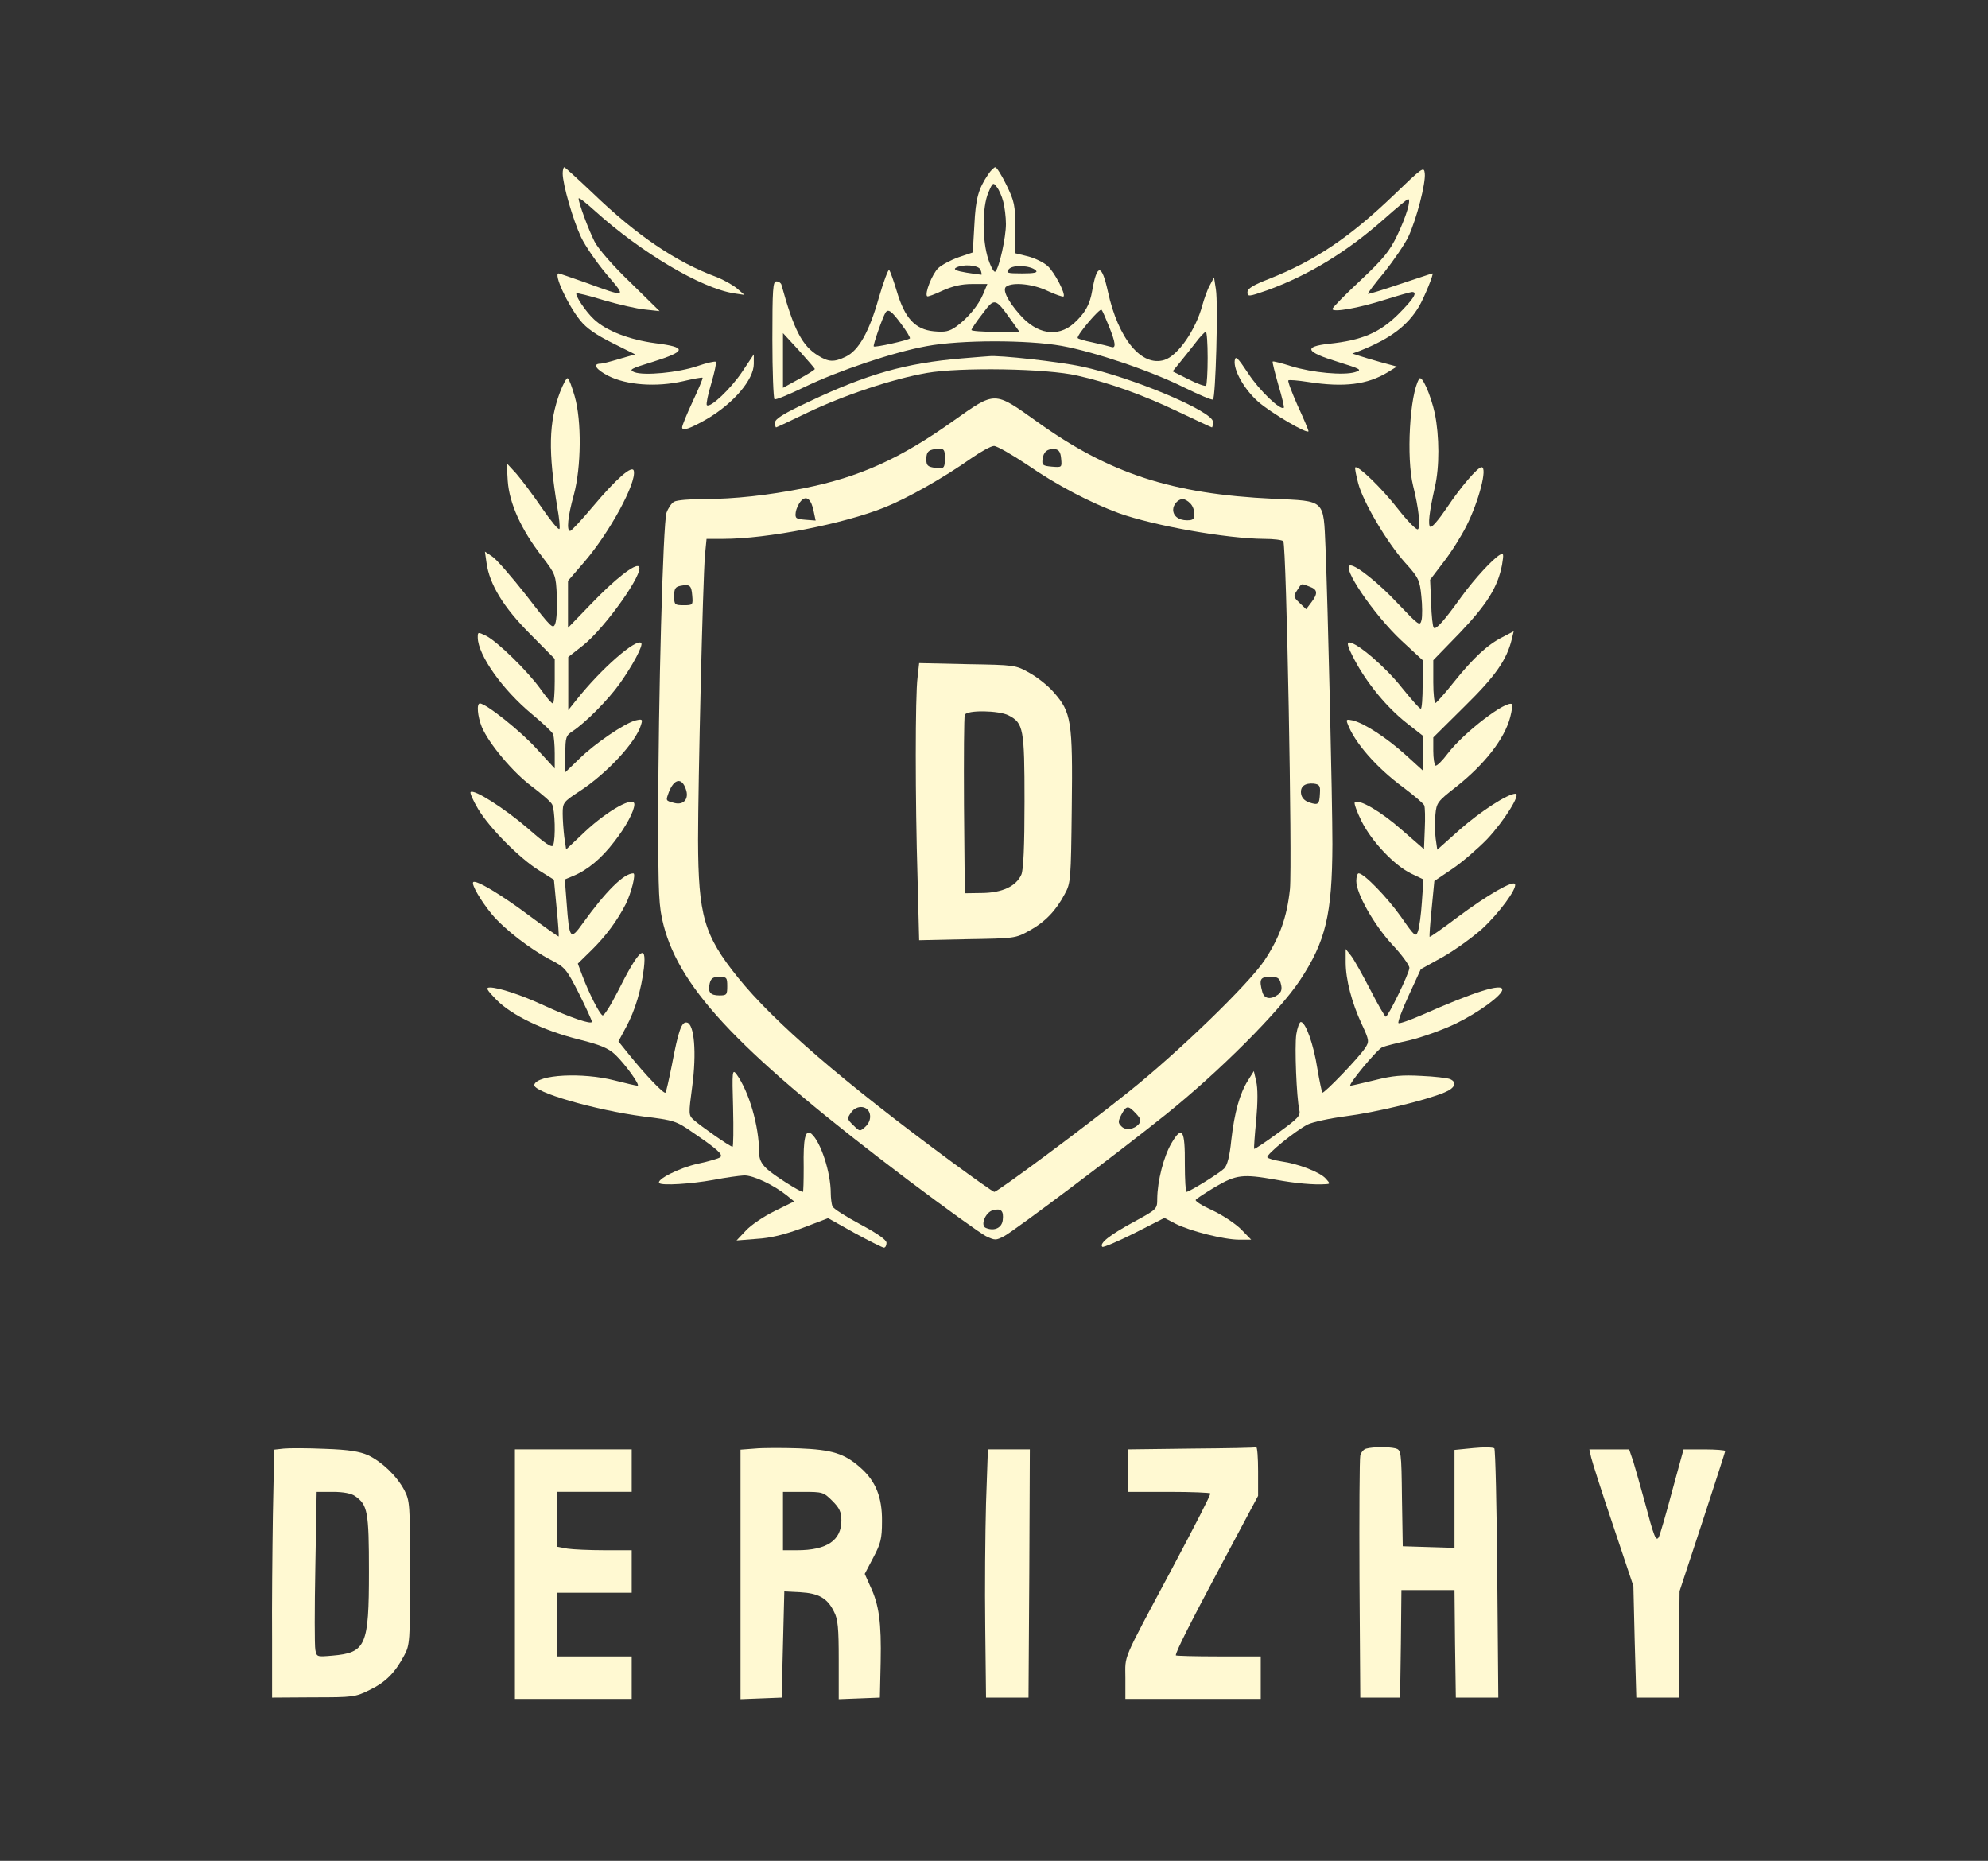 <?xml version="1.0" standalone="no"?>
<!DOCTYPE svg PUBLIC "-//W3C//DTD SVG 20010904//EN"
 "http://www.w3.org/TR/2001/REC-SVG-20010904/DTD/svg10.dtd">
<svg version="1.0" xmlns="http://www.w3.org/2000/svg" style="background-color:black"
 width="749pt" height="701pt" viewBox="0 0 749 701"
 preserveAspectRatio="xMidYMid meet">

<rect x="0" y="0" width="749" height="701" fill="#333333" stroke="none"/>

<g transform="translate(0,701) scale(0.1,-0.1)"
fill="#FFF9D2" stroke="none">
<path d="M2120 6357 c0 -42 39 -176 69 -240 16 -34 60 -97 96 -140 77 -90 79
-89 -83 -30 -51 18 -95 33 -97 33 -21 0 34 -119 81 -177 24 -30 61 -55 121
-85 l86 -43 -59 -17 c-33 -10 -64 -18 -71 -18 -32 0 -18 -22 29 -46 69 -35
182 -43 282 -20 38 9 71 15 73 13 2 -2 -15 -42 -37 -89 -22 -47 -40 -91 -40
-98 0 -15 30 -5 94 32 99 58 176 148 176 207 l0 36 -44 -66 c-43 -64 -121
-138 -133 -125 -3 3 4 40 17 82 12 41 20 78 17 81 -3 3 -34 -4 -69 -16 -73
-25 -202 -37 -238 -23 -22 9 -15 13 70 39 127 40 129 55 10 70 -99 13 -187 47
-233 91 -31 29 -72 91 -65 97 2 2 49 -9 103 -26 55 -16 124 -32 155 -35 l55
-6 -111 109 c-65 62 -121 127 -134 153 -23 45 -60 146 -60 162 0 6 28 -16 62
-47 173 -156 398 -290 523 -310 l40 -6 -29 25 c-16 13 -50 32 -75 42 -153 56
-303 158 -466 315 -57 54 -106 99 -109 99 -3 0 -6 -11 -6 -23z"/>
<path d="M3723 6353 c-37 -55 -47 -90 -52 -191 l-6 -103 -53 -18 c-29 -10 -64
-29 -77 -41 -23 -22 -52 -96 -42 -106 2 -3 28 7 58 21 38 17 71 25 112 25 l57
0 -15 -36 c-18 -44 -59 -93 -102 -124 -27 -19 -42 -22 -85 -18 -70 7 -109 49
-139 150 -12 40 -25 77 -29 81 -3 4 -21 -43 -39 -105 -36 -128 -76 -199 -125
-222 -44 -21 -64 -20 -103 4 -61 37 -92 97 -139 268 -2 6 -10 12 -19 12 -13 0
-15 -29 -15 -219 0 -121 4 -222 8 -225 5 -3 55 18 113 46 129 62 334 131 460
154 128 24 380 24 509 1 126 -23 338 -95 462 -157 55 -27 104 -48 108 -45 10
6 20 361 11 415 l-7 45 -16 -30 c-9 -16 -21 -50 -28 -75 -25 -93 -92 -190
-143 -206 -86 -27 -174 79 -213 258 -23 105 -41 106 -59 3 -9 -54 -28 -86 -70
-124 -61 -53 -139 -40 -203 34 -47 53 -67 96 -50 106 26 17 101 9 155 -17 30
-14 57 -23 60 -21 9 9 -34 92 -60 115 -14 13 -47 29 -73 36 l-49 12 0 95 c0
87 -3 100 -33 162 -18 37 -37 67 -42 67 -5 0 -17 -12 -27 -27z m57 -103 c5
-19 10 -57 10 -84 0 -50 -25 -165 -40 -179 -4 -5 -16 15 -26 45 -24 71 -24
198 0 253 16 38 18 39 32 20 8 -10 19 -35 24 -55z m-86 -256 c4 -9 5 -18 4
-19 -2 0 -27 3 -57 8 -37 6 -50 12 -40 18 25 15 86 11 93 -7z m209 -3 c8 -8
-7 -11 -52 -11 -57 0 -62 2 -50 16 15 18 83 14 102 -5z m-94 -186 l32 -45 -90
0 c-50 0 -91 3 -91 7 0 3 18 31 41 60 46 62 48 62 108 -22z m369 -24 c25 -61
28 -85 9 -78 -7 2 -38 10 -70 17 -31 6 -57 14 -57 17 0 15 84 113 90 106 4 -4
16 -32 28 -62z m-783 9 c21 -28 36 -53 33 -55 -7 -7 -132 -35 -136 -30 -4 3
33 109 44 127 10 16 23 7 59 -42z m1155 -128 c0 -54 -3 -101 -6 -105 -4 -3
-33 7 -66 24 l-60 30 26 32 c15 18 41 51 59 74 17 23 35 42 40 43 4 0 7 -44 7
-98z m-1480 -42 c0 -3 -27 -20 -60 -38 l-60 -33 0 103 0 103 60 -65 c32 -36
59 -67 60 -70z"/>
<path d="M5250 6274 c-165 -158 -294 -245 -467 -314 -62 -24 -83 -37 -83 -51
0 -17 5 -17 73 7 158 57 303 146 444 271 45 40 85 73 88 73 13 0 -7 -66 -41
-137 -29 -60 -51 -87 -139 -170 -58 -54 -105 -102 -105 -107 0 -14 98 3 198
35 51 16 97 29 102 29 22 0 7 -25 -52 -84 -71 -70 -137 -98 -261 -111 -98 -11
-88 -31 33 -68 89 -28 93 -30 65 -39 -43 -13 -160 -2 -239 22 -37 12 -69 20
-71 18 -2 -2 8 -41 21 -87 14 -46 23 -85 21 -87 -12 -12 -94 67 -134 129 -40
60 -48 68 -51 49 -5 -36 35 -108 88 -155 46 -41 190 -126 190 -111 0 3 -18 47
-41 96 -22 50 -38 92 -35 95 2 3 36 0 75 -6 135 -21 223 -10 300 37 l34 21
-59 16 c-32 9 -70 20 -84 25 l-25 8 30 11 c113 45 178 94 221 166 21 36 57
125 51 125 -2 0 -56 -18 -122 -40 -65 -22 -120 -39 -121 -37 -2 2 26 39 62 82
35 44 76 104 90 133 31 66 66 202 62 239 -3 27 -8 23 -118 -83z"/>
<path d="M3625 5660 c-214 -18 -357 -59 -577 -163 -96 -45 -128 -65 -128 -79
0 -10 2 -18 4 -18 2 0 55 25 117 55 138 66 320 127 451 150 125 22 452 17 567
-10 121 -27 248 -73 380 -136 68 -32 125 -59 127 -59 2 0 4 9 4 21 0 39 -302
167 -494 208 -82 18 -314 44 -351 39 -5 0 -50 -4 -100 -8z"/>
<path d="M2110 5533 c-43 -115 -45 -223 -10 -436 7 -37 10 -73 8 -79 -3 -7
-32 29 -66 78 -34 50 -78 108 -97 130 l-36 39 4 -67 c6 -84 50 -182 128 -283
53 -69 53 -71 57 -150 2 -44 -1 -91 -6 -104 -8 -23 -15 -16 -109 106 -56 71
-114 138 -129 147 l-27 18 6 -42 c11 -81 64 -168 164 -268 l93 -94 0 -84 c0
-46 -3 -84 -7 -84 -5 0 -26 25 -47 55 -49 68 -160 176 -203 199 -33 16 -33 16
-33 -6 1 -66 93 -196 204 -288 41 -34 77 -68 80 -76 3 -9 6 -41 6 -72 l0 -57
-67 73 c-59 66 -192 172 -215 172 -13 0 -9 -48 7 -88 27 -64 118 -172 188
-224 37 -28 72 -58 77 -68 11 -20 14 -129 4 -154 -4 -11 -28 4 -96 64 -86 74
-203 149 -215 136 -3 -3 9 -31 28 -63 42 -71 157 -187 230 -232 l56 -35 10
-105 c6 -58 9 -107 8 -109 -1 -1 -51 34 -110 78 -104 78 -202 137 -212 127 -8
-8 28 -70 70 -121 48 -57 145 -132 222 -172 54 -28 59 -34 106 -126 27 -54 49
-102 49 -107 0 -12 -80 15 -182 62 -82 38 -169 67 -202 67 -17 0 -13 -8 24
-46 58 -59 179 -117 312 -150 80 -20 110 -33 135 -56 39 -37 97 -118 85 -118
-5 0 -44 9 -87 20 -121 31 -290 22 -302 -16 -9 -27 229 -96 412 -120 115 -14
123 -17 185 -60 91 -62 115 -83 104 -93 -5 -5 -43 -16 -85 -25 -69 -15 -158
-60 -145 -73 10 -10 120 -3 203 12 46 9 98 16 116 17 34 1 109 -34 161 -75
l28 -23 -73 -36 c-41 -20 -90 -53 -109 -74 l-35 -37 75 6 c53 3 106 16 173 41
l97 37 100 -56 c55 -30 105 -55 110 -55 6 0 10 8 10 18 0 11 -32 34 -99 70
-54 29 -102 59 -105 68 -3 9 -6 31 -6 49 0 79 -38 194 -73 224 -23 18 -31 -17
-29 -126 0 -51 -1 -93 -3 -93 -11 0 -114 65 -137 88 -20 19 -28 36 -28 61 0
99 -38 229 -85 294 -16 21 -17 13 -13 -125 2 -82 1 -148 -2 -148 -9 0 -119 77
-146 101 -20 18 -20 21 -6 126 17 127 8 236 -20 241 -20 4 -32 -29 -57 -162
-11 -54 -21 -100 -24 -102 -6 -6 -78 70 -136 142 l-41 51 29 54 c34 63 57 140
67 222 11 98 -19 71 -100 -91 -26 -51 -51 -90 -56 -87 -13 8 -51 84 -75 147
l-18 48 51 50 c55 54 97 111 130 175 21 43 39 115 28 115 -36 0 -104 -68 -191
-189 -46 -64 -50 -60 -60 76 l-7 90 31 13 c54 22 107 66 155 129 44 56 76 116
76 141 0 33 -99 -22 -184 -101 l-73 -69 -7 47 c-3 25 -6 65 -6 88 0 41 2 44
63 84 102 66 213 185 232 250 7 22 5 23 -21 17 -41 -11 -152 -86 -211 -144
l-53 -51 0 68 c0 64 2 70 28 87 48 32 133 117 177 179 49 69 89 144 81 153
-19 18 -150 -96 -243 -213 l-32 -40 0 100 0 100 56 44 c83 66 232 276 210 297
-13 13 -92 -49 -179 -140 l-88 -91 0 88 0 89 63 73 c94 110 195 295 185 341
-5 24 -65 -28 -155 -135 -42 -50 -80 -91 -85 -91 -14 0 -9 54 14 136 28 104
30 279 3 372 -10 34 -21 65 -26 67 -4 3 -17 -21 -29 -52z"/>
<path d="M5347 5583 c-36 -58 -49 -300 -23 -403 21 -83 29 -157 18 -164 -6 -3
-40 32 -76 78 -60 77 -151 165 -160 155 -2 -2 3 -29 11 -59 18 -70 108 -223
178 -301 50 -55 54 -65 60 -124 4 -36 4 -76 1 -90 -6 -25 -10 -22 -89 61 -72
77 -156 144 -179 144 -38 0 88 -186 192 -283 l80 -74 0 -91 c0 -51 -3 -92 -7
-92 -5 0 -36 36 -71 79 -61 78 -170 171 -199 171 -10 0 -5 -18 21 -67 47 -88
121 -178 196 -237 l60 -47 0 -65 0 -66 -65 59 c-71 64 -154 118 -198 129 -24
5 -26 4 -20 -12 26 -71 109 -166 211 -241 40 -30 75 -60 78 -67 3 -7 4 -47 2
-89 l-3 -76 -85 74 c-77 68 -161 117 -176 102 -3 -3 8 -35 26 -71 38 -76 123
-166 187 -197 l46 -22 -6 -86 c-3 -47 -10 -97 -15 -110 -8 -22 -12 -19 -64 56
-52 73 -139 163 -159 163 -5 0 -9 -13 -9 -29 0 -47 66 -164 135 -239 36 -38
65 -78 65 -88 0 -20 -80 -184 -89 -184 -3 0 -30 46 -59 103 -29 56 -61 113
-72 127 l-20 25 0 -50 c0 -65 23 -153 61 -234 28 -60 28 -65 13 -88 -23 -36
-156 -174 -162 -169 -2 3 -11 44 -19 92 -14 90 -44 174 -62 174 -5 0 -13 -21
-17 -46 -7 -48 1 -239 11 -284 6 -23 -3 -32 -80 -88 -48 -35 -88 -62 -90 -60
-1 2 2 51 8 109 6 68 6 119 0 145 l-9 39 -22 -35 c-31 -49 -51 -120 -63 -225
-6 -61 -15 -95 -27 -107 -18 -18 -131 -88 -142 -88 -3 0 -6 47 -6 104 1 130
-10 148 -50 80 -30 -51 -53 -142 -54 -209 0 -40 0 -40 -90 -89 -90 -49 -129
-80 -117 -93 4 -3 58 20 120 51 l114 58 42 -22 c56 -28 183 -60 240 -60 l45 0
-38 39 c-21 21 -69 53 -107 71 -38 17 -67 35 -64 40 2 4 36 26 74 49 79 46
103 49 227 27 75 -14 145 -20 188 -17 18 1 18 2 1 21 -21 24 -103 56 -168 65
-26 4 -49 11 -52 15 -6 10 105 100 152 124 18 9 82 23 143 31 111 14 303 60
373 90 39 16 48 38 20 50 -10 4 -59 10 -108 12 -72 4 -108 1 -175 -16 -46 -11
-88 -21 -92 -21 -13 0 100 137 120 145 9 4 55 16 102 26 46 11 125 39 175 63
88 43 175 107 175 128 0 25 -105 -8 -304 -96 -44 -19 -83 -33 -87 -30 -4 2 13
49 38 103 l46 100 83 46 c46 26 112 74 148 106 63 58 131 150 124 168 -5 17
-105 -41 -215 -123 -57 -43 -105 -77 -107 -75 -1 2 2 50 8 107 l10 103 68 46
c37 25 96 76 131 112 64 68 128 171 107 171 -30 0 -134 -68 -211 -136 l-84
-75 -6 42 c-3 23 -4 64 -1 90 4 45 8 50 77 104 108 85 184 182 205 264 6 23 9
45 7 48 -19 18 -181 -105 -242 -185 -21 -28 -42 -49 -47 -46 -4 3 -8 28 -8 56
l0 50 118 117 c116 114 159 175 178 254 l7 29 -42 -22 c-56 -28 -110 -78 -183
-169 -33 -42 -65 -77 -69 -79 -5 -2 -9 33 -9 78 l0 83 99 102 c103 108 144
173 160 257 7 42 6 46 -8 38 -25 -14 -95 -89 -145 -158 -66 -92 -96 -125 -104
-117 -4 3 -9 46 -10 94 l-4 87 51 67 c29 37 67 98 86 136 47 93 80 221 57 221
-15 0 -79 -75 -131 -153 -29 -43 -56 -75 -62 -72 -10 7 -4 56 17 150 18 77 17
192 0 277 -16 72 -49 147 -59 131z"/>
<path d="M3594 5426 c-202 -144 -355 -213 -564 -255 -137 -27 -263 -41 -378
-41 -51 0 -102 -4 -112 -10 -10 -5 -23 -25 -29 -42 -13 -41 -31 -704 -31
-1144 0 -298 2 -339 20 -409 63 -245 297 -489 922 -961 141 -106 273 -201 293
-211 34 -16 37 -16 68 0 45 25 429 314 610 459 203 163 425 386 504 504 98
148 122 249 123 514 0 164 -17 895 -26 1118 -8 182 1 174 -196 183 -384 18
-619 95 -893 292 -160 114 -154 114 -311 3z m275 -166 c114 -79 240 -144 346
-183 134 -48 407 -96 547 -97 37 0 69 -4 73 -9 12 -20 34 -1214 25 -1310 -11
-106 -39 -183 -96 -269 -61 -91 -324 -345 -509 -493 -173 -139 -497 -379 -509
-379 -4 0 -75 50 -159 112 -412 304 -670 526 -807 696 -128 159 -149 233 -150
517 0 215 18 977 26 1073 l6 62 63 0 c164 0 453 56 609 119 85 34 221 111 326
185 36 25 74 46 85 46 11 0 67 -32 124 -70z m-309 27 c0 -42 -3 -45 -40 -39
-25 4 -30 9 -30 32 0 30 10 38 48 39 18 1 22 -4 22 -32z m438 -5 c3 -33 3 -33
-35 -30 -34 3 -38 6 -35 28 3 28 19 41 47 38 15 -2 21 -12 23 -36z m-932 -200
l7 -33 -39 3 c-35 3 -39 5 -36 28 2 14 11 33 20 43 20 22 39 7 48 -41z m1418
32 c9 -8 16 -26 16 -40 0 -20 -5 -24 -28 -24 -31 0 -52 16 -52 40 0 19 19 40
36 40 7 0 20 -7 28 -16z m-1876 -347 c3 -36 3 -37 -32 -37 -34 0 -36 2 -36 34
0 28 4 35 23 39 36 7 42 2 45 -36z m2326 33 c31 -11 32 -26 6 -60 l-19 -25
-25 24 c-23 22 -24 25 -9 47 18 28 14 27 47 14z m-2350 -763 c13 -36 -8 -61
-43 -52 -34 9 -33 8 -21 41 20 51 49 56 64 11z m2389 -15 c-2 -43 -6 -46 -40
-35 -18 6 -29 18 -31 33 -4 27 14 41 48 38 21 -3 25 -8 23 -36z m-2233 -727
c0 -32 -2 -35 -29 -35 -35 0 -45 12 -37 46 5 19 13 24 36 24 28 0 30 -3 30
-35z m2086 8 c5 -19 2 -30 -11 -40 -28 -20 -52 -16 -59 10 -13 48 -8 57 29 57
29 0 36 -4 41 -27z m-1548 -494 c2 -16 -5 -32 -18 -44 -20 -18 -21 -18 -45 6
-24 23 -24 26 -9 47 22 33 68 27 72 -9z m1002 6 c18 -19 20 -27 11 -39 -18
-21 -50 -26 -66 -9 -13 13 -13 18 0 44 19 35 25 36 55 4z m-502 -401 c-3 -29
-31 -43 -63 -30 -23 8 -3 59 26 67 31 8 41 -2 37 -37z"/>
<path d="M3457 4458 c-9 -69 -9 -461 0 -756 l6 -234 181 4 c179 3 182 3 234
32 60 33 101 76 134 139 22 40 23 53 26 325 4 325 -2 359 -67 433 -21 25 -63
58 -92 74 -53 30 -56 30 -235 33 l-181 4 -6 -54z m343 -143 c56 -29 60 -49 60
-324 0 -170 -4 -258 -12 -276 -20 -44 -72 -68 -147 -69 l-66 -1 -3 330 c-1
181 0 336 3 342 7 19 129 17 165 -2z"/>
<path d="M1069 1553 l-36 -4 -5 -247 c-2 -136 -4 -346 -3 -467 l0 -220 156 1
c149 0 158 1 212 28 60 29 95 64 130 130 21 39 22 52 22 311 0 261 -1 271 -22
312 -29 54 -84 106 -136 131 -32 14 -72 21 -162 24 -66 3 -136 3 -156 1z m269
-179 c47 -33 52 -58 52 -284 0 -280 -11 -306 -138 -317 -58 -5 -59 -5 -64 22
-3 15 -3 155 0 311 l5 284 61 0 c40 0 70 -6 84 -16z"/>
<path d="M2843 1553 l-53 -4 0 -470 0 -470 78 3 77 3 5 200 5 200 60 -3 c69
-4 102 -22 127 -73 15 -28 18 -61 18 -182 l0 -148 78 3 77 3 3 134 c3 148 -6
216 -39 285 l-21 47 32 61 c28 53 33 71 33 137 1 91 -24 152 -81 202 -61 54
-107 68 -233 73 -63 2 -138 2 -166 -1z m293 -197 c27 -27 34 -42 34 -74 0 -75
-55 -112 -167 -112 l-53 0 0 110 0 110 76 0 c73 0 77 -1 110 -34z"/>
<path d="M4488 1553 l-238 -3 0 -80 0 -80 155 0 c85 0 155 -3 155 -6 0 -8 -48
-102 -150 -294 -186 -348 -170 -312 -170 -401 l0 -79 255 0 255 0 0 80 0 80
-160 0 c-88 0 -160 2 -160 4 0 14 54 121 174 346 l136 255 0 93 c0 50 -3 91
-7 90 -5 -2 -115 -4 -245 -5z"/>
<path d="M5148 1553 c-10 -2 -20 -14 -23 -26 -3 -12 -4 -222 -3 -467 l3 -445
75 0 75 0 3 203 2 202 100 0 100 0 2 -202 3 -203 80 0 80 0 -4 465 c-2 256 -7
469 -11 474 -5 4 -40 5 -79 1 l-71 -7 0 -184 0 -185 -97 3 -98 3 -3 181 c-2
178 -3 182 -25 188 -25 6 -83 6 -109 -1z"/>
<path d="M1940 1080 l0 -470 220 0 220 0 0 80 0 80 -140 0 -140 0 0 120 0 120
140 0 140 0 0 80 0 80 -102 0 c-57 0 -120 3 -140 6 l-38 7 0 103 0 104 140 0
140 0 0 80 0 80 -220 0 -220 0 0 -470z"/>
<path d="M3715 1348 c-3 -112 -5 -322 -3 -468 l3 -265 80 0 80 0 3 468 2 467
-79 0 -79 0 -7 -202z"/>
<path d="M5995 1519 c4 -17 41 -133 83 -257 l76 -227 5 -210 6 -210 80 0 80 0
1 200 2 201 86 261 c47 144 86 264 86 267 0 3 -35 6 -79 6 l-78 0 -43 -157
c-23 -87 -46 -165 -50 -173 -11 -19 -18 -1 -54 135 -15 55 -34 121 -42 148
l-16 47 -75 0 -75 0 7 -31z"/>
</g>
</svg>
